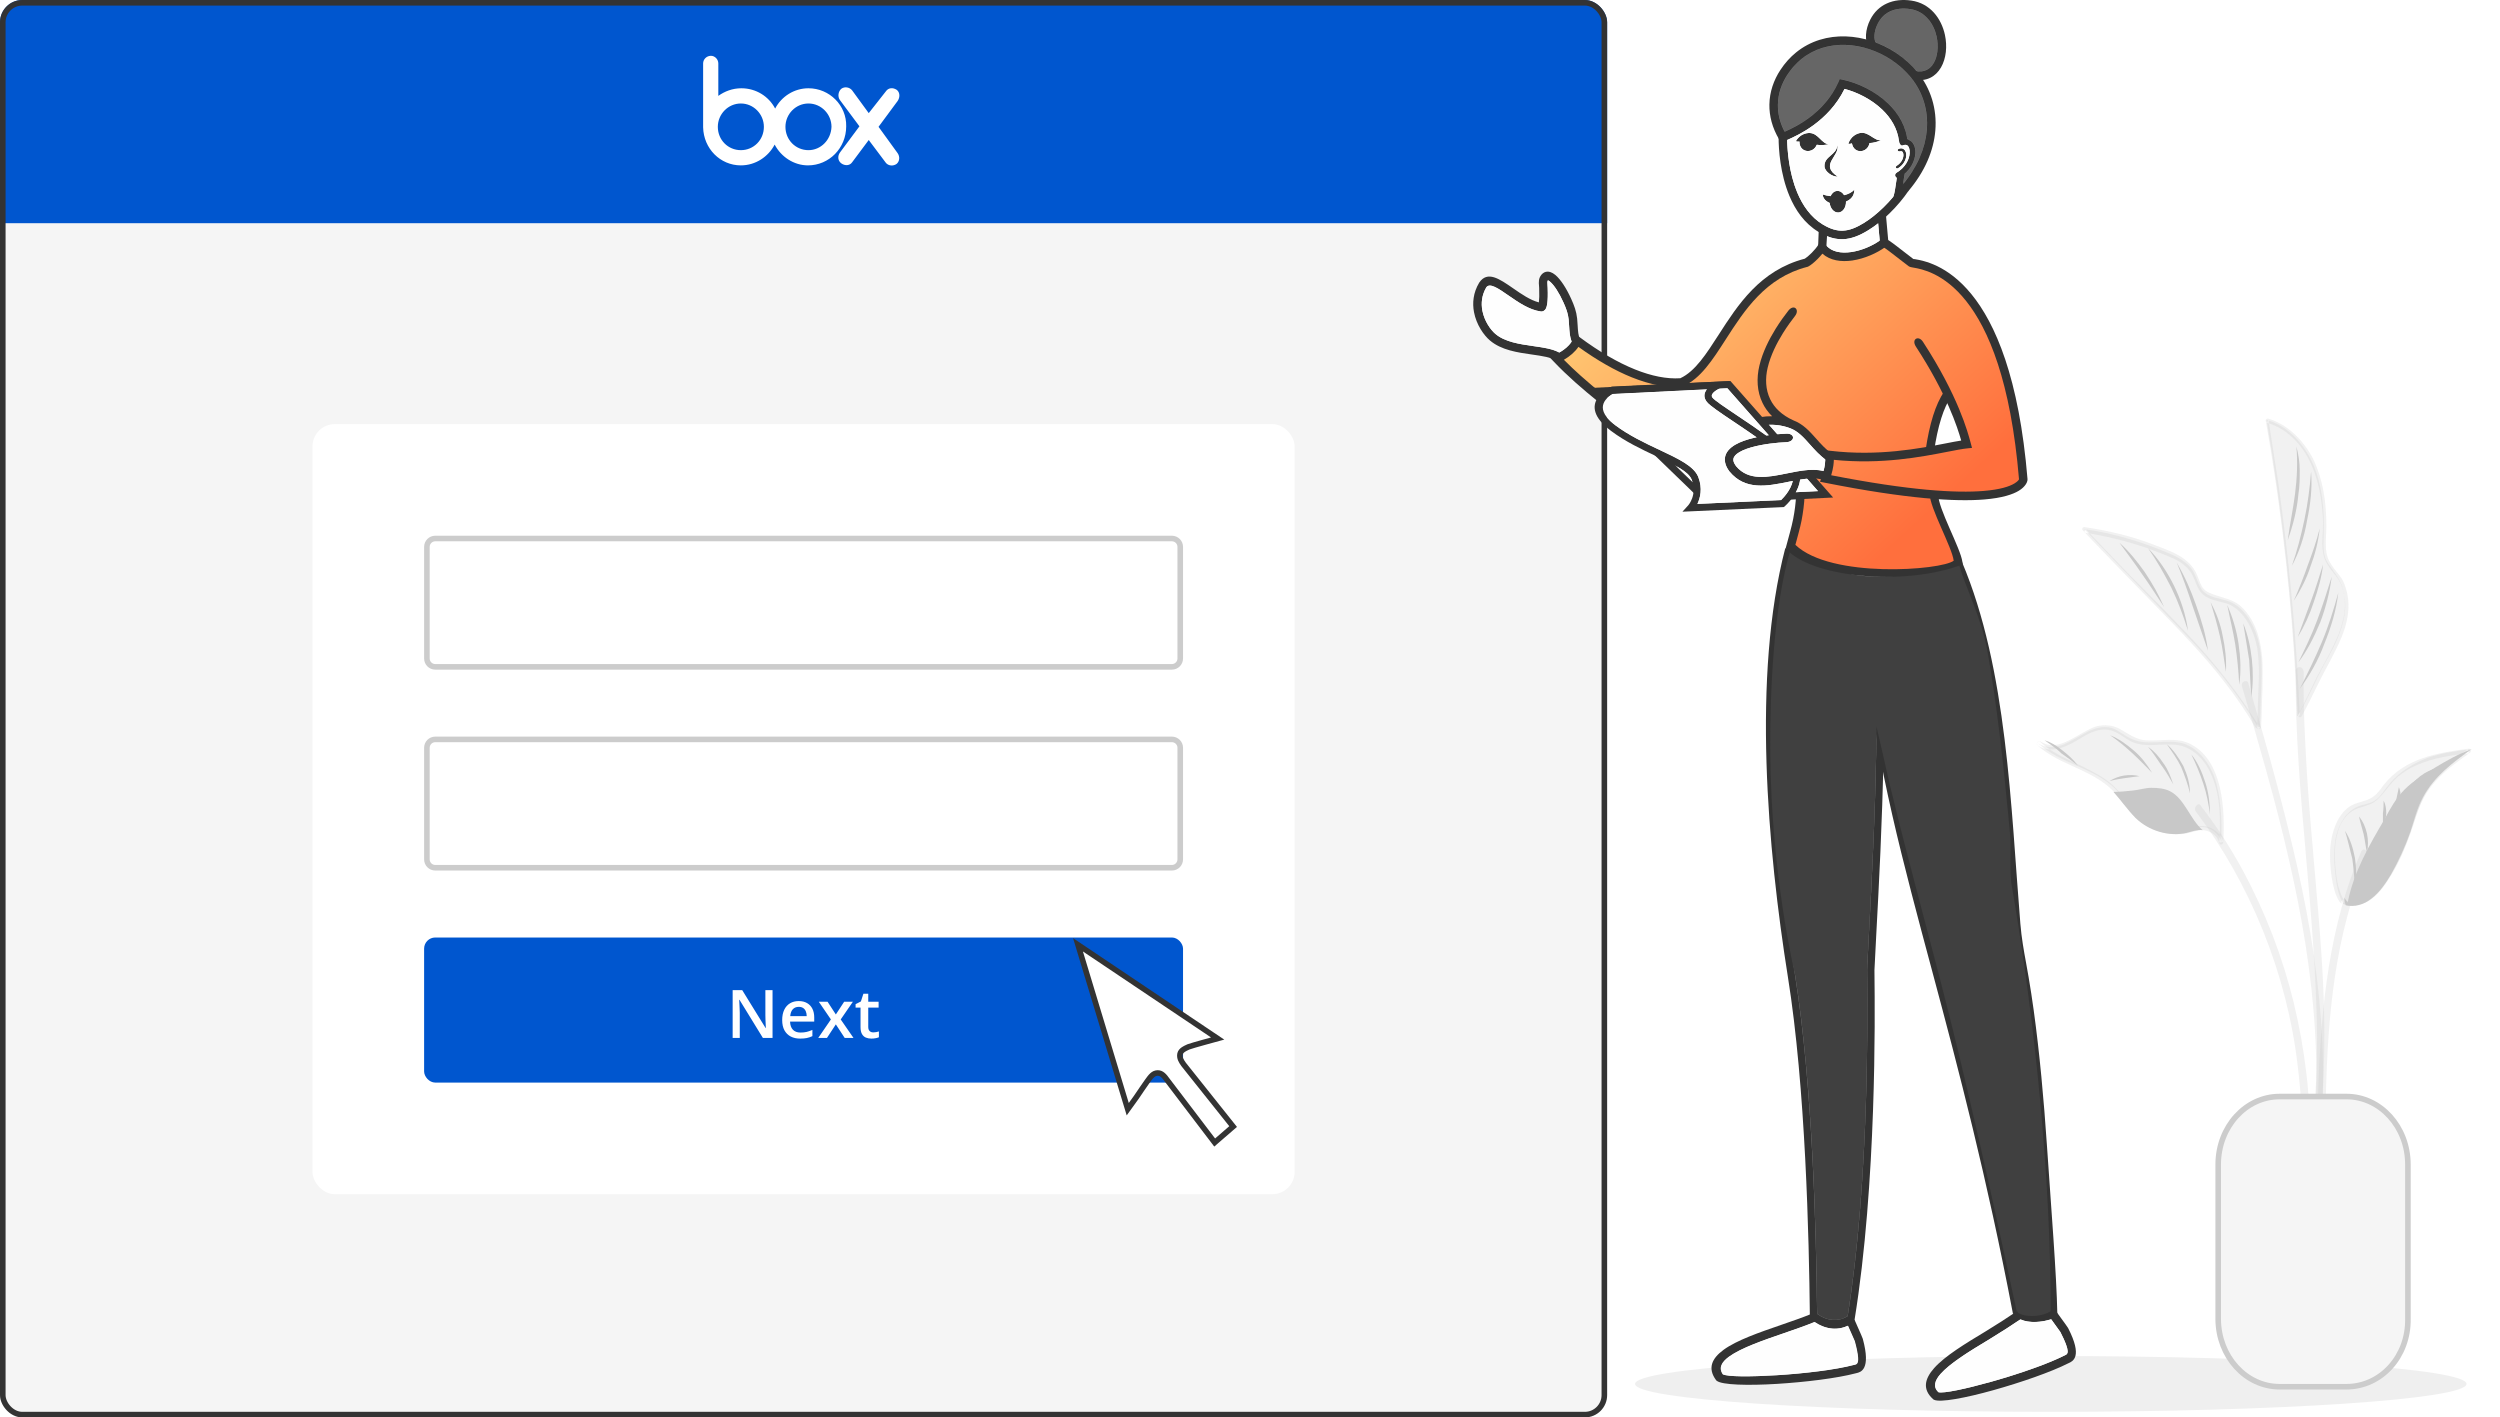 <svg width="448" height="254" viewBox="0 0 448 254" fill="none" xmlns="http://www.w3.org/2000/svg">
<path d="M367.5 253C408.645 253 442 250.761 442 248C442 245.239 408.645 243 367.5 243C326.355 243 293 245.239 293 248C293 250.761 326.355 253 367.5 253Z" fill="#EFEFEF"/>
<path opacity="0.239" fill-rule="evenodd" clip-rule="evenodd" d="M419.988 162.093C418.915 160.379 418.678 158.299 418.437 156.224C418.201 154.025 418.201 151.7 418.674 149.621C419.269 147.416 420.46 145.461 422.37 144.606C423.325 144.117 424.517 144.117 425.471 143.507C426.545 142.897 427.258 141.547 428.213 140.447C430 138.248 432.506 136.778 435.011 135.798C437.516 134.943 440.258 134.574 443 134.208C439.663 136.533 436.202 139.103 434.297 142.892C433.342 144.847 432.747 147.051 432.033 149.131C431.078 151.82 430.005 154.39 428.577 156.714C427.622 158.304 426.549 159.894 425.122 160.993C423.689 162.093 421.784 162.708 420.234 162.093H419.988Z" fill="#C8C8C8"/>
<path opacity="0.239" fill-rule="evenodd" clip-rule="evenodd" d="M420.067 161.363C419.358 160.182 419.004 158.88 418.767 157.579C418.531 156.042 418.413 154.62 418.413 153.083C418.413 150.365 419.004 147.286 421.131 145.634C422.076 144.808 423.376 144.688 424.44 144.217C425.622 143.862 426.331 143.036 427.158 142.09C427.985 141.028 428.813 139.962 429.758 139.131C430.822 138.305 431.885 137.594 433.067 137.119C436.022 135.817 439.213 135.342 442.404 134.991C442.404 134.756 442.285 134.521 442.167 134.28C438.622 136.763 434.84 139.482 432.949 143.742C431.885 146.105 431.294 148.708 430.231 151.076C429.285 153.439 428.104 155.806 426.567 157.819C425.149 160.182 422.667 162.074 420.067 161.363C419.595 161.128 419.358 161.839 419.831 161.954C424.676 163.376 427.985 157.934 429.994 153.914C431.176 151.551 432.004 149.063 432.831 146.58C433.658 144.097 434.722 141.85 436.494 139.957C438.267 137.945 440.513 136.408 442.64 134.871C442.876 134.636 442.876 134.16 442.404 134.16C436.967 134.871 430.94 135.817 427.158 140.663C426.331 141.845 425.504 142.911 424.085 143.382C422.785 143.852 421.604 143.972 420.54 144.919C418.649 146.576 417.822 149.294 417.585 151.897C417.467 153.669 417.585 155.446 417.822 157.103C418.058 158.64 418.413 160.297 419.24 161.599C419.713 162.189 420.304 161.834 420.067 161.363Z" fill="#C8C8C8"/>
<path opacity="0.239" fill-rule="evenodd" clip-rule="evenodd" d="M411.763 127.965C411.049 110.228 409.139 92.612 406.161 75.245C409.858 76.225 412.836 79.404 414.509 83.198C416.178 86.992 416.537 91.392 416.414 95.551C416.414 97.141 416.178 98.73 416.774 100.2C417.369 101.425 418.324 102.4 419.038 103.624C420.347 105.829 420.588 108.883 419.87 111.453C419.274 114.022 417.96 116.467 416.651 118.792C414.982 121.851 413.672 125.03 411.881 128.09L411.763 127.965Z" fill="#C8C8C8"/>
<path opacity="0.239" fill-rule="evenodd" clip-rule="evenodd" d="M412.117 127.965C411.521 114.143 410.207 100.32 408.302 86.743C407.706 82.829 407.111 79.034 406.515 75.245C406.397 75.365 406.279 75.61 406.156 75.735C409.257 76.59 411.876 78.914 413.549 81.974C415.454 85.398 416.173 89.682 416.291 93.716C416.291 95.676 415.932 97.755 416.409 99.59C416.887 101.425 418.196 102.525 419.151 103.994C421.179 107.544 419.988 111.948 418.314 115.372C417.359 117.452 416.168 119.411 415.095 121.486C414.022 123.69 413.067 125.77 411.876 127.97C411.639 128.34 412.235 128.825 412.471 128.34C413.544 126.38 414.499 124.425 415.454 122.466C416.409 120.511 417.482 118.672 418.432 116.717C420.219 113.292 421.652 109.258 420.342 105.339C420.101 104.484 419.747 103.749 419.151 103.015C418.555 102.28 417.96 101.545 417.482 100.69C416.409 98.855 416.887 96.411 416.887 94.206C416.887 90.047 416.291 85.888 414.504 82.219C412.717 78.794 409.857 75.98 406.397 75C406.161 75 405.919 75.245 406.038 75.49C408.425 88.947 410.094 102.645 411.044 116.347C411.28 120.261 411.521 124.176 411.639 127.97C411.403 128.455 412.117 128.455 412.117 127.965Z" fill="#C8C8C8"/>
<path opacity="0.239" fill-rule="evenodd" clip-rule="evenodd" d="M404.609 130.29C400.794 123.931 396.26 118.422 391.136 113.163C387.681 109.614 384.338 106.069 380.883 102.52C378.377 99.951 375.995 97.381 373.489 94.811C378.618 95.546 383.624 97.011 388.512 99.091C390.299 99.826 392.209 100.805 393.164 102.64C393.642 103.62 393.996 104.844 394.596 105.699C395.788 107.169 397.816 107.169 399.484 107.779C401.99 108.759 403.777 111.573 404.614 114.508C405.45 117.442 405.327 120.501 405.209 123.561C405.091 125.765 405.091 127.965 404.973 130.29H404.609Z" fill="#C8C8C8"/>
<path opacity="0.239" fill-rule="evenodd" clip-rule="evenodd" d="M404.847 130.169C401.746 125.155 398.172 120.506 394.357 116.222C390.183 111.573 385.654 107.169 381.244 102.645C378.738 100.075 376.238 97.386 373.732 94.816C373.614 95.061 373.491 95.306 373.491 95.426C377.188 96.036 380.885 96.896 384.458 98.116C386.127 98.726 387.796 99.34 389.465 100.075C390.774 100.685 392.206 101.665 392.92 103.135C393.634 104.604 393.875 106.069 395.303 106.929C396.494 107.664 398.045 107.784 399.354 108.274C402.214 109.498 403.883 112.923 404.483 116.102C404.842 118.427 404.842 120.871 404.724 123.196C404.606 125.64 404.606 127.965 404.483 130.289C404.483 130.779 405.197 130.779 405.197 130.289C405.315 128.09 405.315 125.885 405.438 123.561C405.438 121.361 405.556 119.281 405.32 117.202C404.961 113.777 403.769 110.473 401.269 108.394C399.959 107.414 398.527 107.169 397.094 106.679C396.381 106.434 395.544 106.189 394.948 105.579C394.353 104.969 394.112 103.989 393.757 103.135C392.448 99.83 388.869 98.73 386.009 97.631C381.958 96.041 377.665 95.061 373.491 94.451C373.132 94.451 373.014 94.941 373.255 95.061C377.665 99.71 382.076 104.234 386.486 108.763C390.661 113.047 394.83 117.327 398.527 122.096C400.555 124.665 402.46 127.48 404.129 130.289C404.606 130.904 405.206 130.534 404.847 130.169Z" fill="#C8C8C8"/>
<path opacity="0.239" fill-rule="evenodd" clip-rule="evenodd" d="M365.265 133.229C366.574 134.084 368.243 133.964 369.675 133.474C371.108 132.864 372.417 132.004 373.849 131.269C375.159 130.534 376.832 130.045 378.26 130.414C379.692 130.779 380.765 132.004 382.193 132.494C385.053 133.719 388.272 132.369 391.255 133.229C394.238 134.209 396.384 137.268 397.216 140.567C398.053 143.872 398.171 147.296 398.053 150.841C397.694 149.496 396.384 148.516 395.193 148.271C394.12 148.026 393.047 148.516 392.092 148.761C388.873 149.496 385.412 148.396 382.911 145.946C381.479 144.602 380.406 142.767 378.978 141.297C375.041 137.508 369.316 136.898 365.265 133.229Z" fill="#C8C8C8"/>
<path opacity="0.239" fill-rule="evenodd" clip-rule="evenodd" d="M365.146 133.594C367.77 135.308 370.748 133.594 373.135 132.124C374.568 131.269 376.113 130.534 377.787 130.779C379.337 131.024 380.529 132.124 381.838 132.859C384.698 134.204 387.681 132.979 390.659 133.594C393.283 134.204 395.311 136.408 396.384 139.098C397.934 142.767 397.934 147.046 397.693 150.965C397.934 150.965 398.171 150.965 398.407 150.84C398.048 149.616 397.216 148.886 396.261 148.396C395.07 147.786 393.874 148.031 392.564 148.396C389.941 149.006 387.317 148.761 384.935 147.296C382.552 145.826 381.12 143.137 379.092 141.177C377.305 139.343 375.159 138.363 373.012 137.263C370.507 136.038 367.765 134.938 365.619 132.979C365.264 132.614 364.787 133.104 365.146 133.594C368.843 136.898 373.731 137.633 377.664 140.812C379.81 142.527 381.12 145.096 383.148 146.926C385.053 148.516 387.44 149.371 389.822 149.496C390.418 149.496 391.132 149.496 391.728 149.371C392.564 149.251 393.396 148.881 394.233 148.761C395.665 148.641 397.334 149.496 397.689 151.085C397.807 151.45 398.284 151.45 398.402 150.965C398.762 144.971 398.284 136.528 392.801 133.474C390.059 131.884 386.958 132.984 384.098 132.619C382.547 132.374 381.238 131.394 379.924 130.659C378.614 129.924 377.182 129.804 375.631 130.169C372.53 131.149 368.956 135.063 365.614 132.859C365.146 132.739 364.787 133.349 365.146 133.594Z" fill="#C8C8C8"/>
<path opacity="0.239" fill-rule="evenodd" clip-rule="evenodd" d="M393.521 145.461C398.409 151.945 402.465 159.164 405.561 166.867C408.662 174.576 410.808 182.769 411.758 191.088C412.354 195.857 412.595 200.631 412.595 205.4C412.595 206.38 413.905 206.38 413.905 205.4C414.141 196.837 413.068 188.153 411.045 179.71C409.017 171.391 405.915 163.438 401.982 156.099C399.718 151.94 397.213 148.026 394.353 144.357C393.998 143.627 392.925 144.727 393.521 145.461Z" fill="#C8C8C8"/>
<path opacity="0.239" fill-rule="evenodd" clip-rule="evenodd" d="M401.744 122.951C404.722 133.104 407.705 143.257 410.088 153.655C412.47 163.928 414.262 174.451 414.858 184.969C415.217 190.963 415.217 196.957 414.621 202.826C414.503 203.805 415.931 203.805 415.931 202.826C416.768 192.183 416.167 181.54 414.621 171.022C413.071 160.504 410.565 150.106 407.824 139.828C406.273 133.954 404.604 128.33 402.936 122.581C402.817 121.606 401.508 122.096 401.744 122.951Z" fill="#C8C8C8"/>
<path opacity="0.239" fill-rule="evenodd" clip-rule="evenodd" d="M411.402 120.261C411.284 131.149 412.239 142.037 413.189 152.92C414.144 163.808 415.099 174.691 415.217 185.579C415.217 191.693 414.98 197.811 414.144 203.925C414.144 204.29 414.262 204.78 414.621 204.905C414.98 205.025 415.453 204.785 415.453 204.415C416.763 193.527 416.763 182.64 416.049 171.756C415.335 160.749 414.139 149.981 413.425 138.973C413.066 132.859 412.711 126.62 412.829 120.381C412.716 119.281 411.402 119.281 411.402 120.261Z" fill="#C8C8C8"/>
<path opacity="0.239" fill-rule="evenodd" clip-rule="evenodd" d="M416.65 207.354C416.768 192.922 416.886 178.365 420.583 164.418C421.538 160.624 422.729 156.954 424.279 153.41C424.639 152.555 423.443 151.695 423.088 152.675C417.486 165.642 415.936 180.32 415.458 194.507C415.34 198.791 415.222 203.07 415.222 207.35C415.335 208.334 416.65 208.334 416.65 207.354Z" fill="#C8C8C8"/>
<path fill-rule="evenodd" clip-rule="evenodd" d="M422.848 159.039C423.207 157.939 423.921 157.079 424.635 156.224C425.467 155.49 426.303 154.88 427.258 154.51C426.421 155.245 425.708 155.979 424.994 156.714C424.28 157.449 423.684 158.304 422.848 159.039Z" fill="#C8C8C8"/>
<path fill-rule="evenodd" clip-rule="evenodd" d="M424.638 153.775C425.115 152.305 425.947 151.085 427.02 150.106C427.975 149.126 429.167 148.271 430.476 147.906C429.403 148.761 428.33 149.621 427.375 150.596C426.425 151.575 425.47 152.675 424.638 153.775Z" fill="#C8C8C8"/>
<path fill-rule="evenodd" clip-rule="evenodd" d="M427.735 147.661C428.094 146.681 428.808 145.826 429.522 145.216C430.236 144.606 431.072 144.117 432.027 143.872C431.314 144.482 430.595 145.096 429.881 145.706C429.167 146.316 428.572 147.051 427.735 147.661Z" fill="#C8C8C8"/>
<path fill-rule="evenodd" clip-rule="evenodd" d="M420.224 148.886C421.179 150.355 421.652 151.945 422.011 153.78C422.247 155.494 422.37 157.329 422.011 159.039C421.893 157.324 421.774 155.614 421.533 153.9C421.061 152.065 420.701 150.475 420.224 148.886Z" fill="#C8C8C8"/>
<path fill-rule="evenodd" clip-rule="evenodd" d="M422.73 146.316C423.444 147.171 423.921 148.276 424.162 149.376C424.399 150.475 424.399 151.7 424.162 152.8C423.926 151.7 423.803 150.6 423.567 149.496C423.326 148.516 422.966 147.416 422.73 146.316Z" fill="#C8C8C8"/>
<path fill-rule="evenodd" clip-rule="evenodd" d="M427.14 143.502C427.499 144.112 427.617 144.971 427.617 145.701C427.617 146.436 427.376 147.291 427.021 147.906C427.021 147.051 427.021 146.436 427.021 145.701C427.14 144.971 427.14 144.237 427.14 143.502Z" fill="#C8C8C8"/>
<path fill-rule="evenodd" clip-rule="evenodd" d="M412.117 123.441C413.55 120.626 414.859 117.937 416.05 115.122C417.242 112.308 418.197 109.253 419.029 106.194C418.669 109.373 417.719 112.433 416.523 115.367C415.46 118.302 413.909 120.996 412.117 123.441Z" fill="#C8C8C8"/>
<path fill-rule="evenodd" clip-rule="evenodd" d="M411.88 118.671C413.071 116.227 414.262 113.777 415.217 111.208C416.172 108.638 417.004 106.069 417.841 103.379C417.481 106.194 416.768 108.883 415.813 111.453C414.74 114.022 413.548 116.467 411.88 118.671Z" fill="#C8C8C8"/>
<path fill-rule="evenodd" clip-rule="evenodd" d="M411.762 114.143C412.598 111.938 413.312 109.858 414.144 107.659C414.981 105.454 415.577 103.375 416.29 101.175C416.054 103.5 415.336 105.824 414.622 107.904C413.908 110.108 412.953 112.188 411.762 114.143Z" fill="#C8C8C8"/>
<path fill-rule="evenodd" clip-rule="evenodd" d="M411.043 107.664C411.998 105.459 412.83 103.38 413.549 101.305C414.381 99.105 415.099 97.025 415.695 94.701C415.454 97.025 414.858 99.35 414.026 101.55C413.313 103.745 412.239 105.824 411.043 107.664Z" fill="#C8C8C8"/>
<path fill-rule="evenodd" clip-rule="evenodd" d="M410.69 101.425C411.645 98.735 412.359 95.921 412.955 93.106C413.55 90.292 413.909 87.478 414.146 84.543C414.382 87.478 414.028 90.412 413.432 93.226C412.955 96.161 412 98.975 410.69 101.425Z" fill="#C8C8C8"/>
<path fill-rule="evenodd" clip-rule="evenodd" d="M409.97 96.776C410.329 93.961 410.925 91.272 411.279 88.457C411.638 85.643 411.757 82.828 411.516 80.019C411.875 81.364 412.111 82.833 412.111 84.298C412.111 85.768 412.111 87.112 411.87 88.577C411.638 91.272 410.925 94.081 409.97 96.776Z" fill="#C8C8C8"/>
<path fill-rule="evenodd" clip-rule="evenodd" d="M379.811 97.266C381.598 98.855 383.03 100.69 384.34 102.525C385.649 104.484 386.845 106.564 387.795 108.763C386.486 106.804 385.172 104.724 383.862 102.89C382.553 100.935 381.12 99.1 379.811 97.266Z" fill="#C8C8C8"/>
<path fill-rule="evenodd" clip-rule="evenodd" d="M384.936 98.24C386.841 100.2 388.391 102.52 389.587 104.969C390.778 107.414 391.733 110.228 392.093 113.043C391.256 110.353 390.306 107.784 389.114 105.334C387.796 102.769 386.486 100.445 384.936 98.24Z" fill="#C8C8C8"/>
<path fill-rule="evenodd" clip-rule="evenodd" d="M390.063 100.81C391.496 103.255 392.569 105.704 393.519 108.394C394.474 111.083 395.306 113.778 395.665 116.587C394.71 113.898 393.878 111.328 392.923 108.634C392.086 106.069 391.136 103.38 390.063 100.81Z" fill="#C8C8C8"/>
<path fill-rule="evenodd" clip-rule="evenodd" d="M396.144 107.904C397.099 109.738 397.931 111.818 398.291 113.898C398.768 116.102 399.004 118.182 398.886 120.381C398.527 118.182 398.291 116.102 397.813 114.023C397.336 111.943 396.74 109.863 396.144 107.904Z" fill="#C8C8C8"/>
<path fill-rule="evenodd" clip-rule="evenodd" d="M399.121 108.394C400.076 110.598 400.79 112.918 401.149 115.367C401.509 117.817 401.627 120.261 401.268 122.706C401.149 120.261 400.908 117.812 400.554 115.487C400.194 113.168 399.599 110.843 399.121 108.394Z" fill="#C8C8C8"/>
<path fill-rule="evenodd" clip-rule="evenodd" d="M401.985 111.698C402.822 113.778 403.295 115.977 403.536 118.182C403.772 120.381 403.772 122.706 403.418 124.91C403.3 122.711 403.177 120.506 403.058 118.307C402.699 115.977 402.34 113.898 401.985 111.698Z" fill="#C8C8C8"/>
<path fill-rule="evenodd" clip-rule="evenodd" d="M378.141 131.759C379.691 132.369 381.001 133.349 382.315 134.449C383.625 135.548 384.698 136.898 385.653 138.488C384.461 137.263 383.27 136.043 382.074 134.938C380.883 133.839 379.569 132.739 378.141 131.759Z" fill="#C8C8C8"/>
<path fill-rule="evenodd" clip-rule="evenodd" d="M384.936 133.839C386.009 134.573 386.964 135.673 387.677 136.773C388.514 137.873 388.987 139.218 389.464 140.567C388.75 139.343 388.155 138.243 387.318 137.143C386.486 135.918 385.772 134.818 384.936 133.839Z" fill="#C8C8C8"/>
<path fill-rule="evenodd" clip-rule="evenodd" d="M388.273 133.349C389.464 134.329 390.419 135.793 391.251 137.263C391.965 138.853 392.442 140.443 392.442 142.157C392.083 140.567 391.487 138.978 390.892 137.508C390.183 136.038 389.228 134.694 388.273 133.349Z" fill="#C8C8C8"/>
<path fill-rule="evenodd" clip-rule="evenodd" d="M392.682 135.183C393.873 136.653 394.592 138.363 395.187 140.197C395.783 142.032 396.024 143.992 396.024 145.946C395.788 144.112 395.428 142.157 394.833 140.442C394.232 138.608 393.519 136.898 392.682 135.183Z" fill="#C8C8C8"/>
<path fill-rule="evenodd" clip-rule="evenodd" d="M378.018 139.952C378.855 139.463 379.805 139.098 380.642 138.973C381.597 138.848 382.551 138.848 383.383 139.093C382.429 139.213 381.597 139.338 380.642 139.458C379.81 139.587 378.973 139.712 378.018 139.952Z" fill="#C8C8C8"/>
<path fill-rule="evenodd" clip-rule="evenodd" d="M391.85 149.251C392.805 149.006 393.76 148.641 394.71 148.761C392.446 146.806 391.491 143.132 388.868 141.787C387.913 141.297 386.721 141.177 385.53 141.177C384.457 141.177 383.384 141.542 382.193 141.667C381.001 141.787 379.81 141.912 378.737 141.912C380.047 143.382 381.243 145.091 382.67 146.561C385.053 148.886 388.631 149.986 391.85 149.251Z" fill="#C8C8C8"/>
<path fill-rule="evenodd" clip-rule="evenodd" d="M442.76 134.329C440.613 135.063 438.467 136.288 436.439 137.508C434.534 138.733 432.506 139.833 430.837 141.547C429.405 143.017 428.332 144.851 427.382 146.686C424.64 151.335 421.78 156.229 420.707 161.733L420.111 160.878C420.111 161.368 420.23 161.858 420.348 162.223C421.898 162.588 423.685 162.098 424.999 160.998C426.432 159.899 427.505 158.309 428.455 156.719C429.764 154.395 430.96 151.825 431.911 149.136C432.624 147.056 433.102 144.856 434.175 142.897C436.203 139.098 439.54 136.653 442.76 134.329Z" fill="#C8C8C8"/>
<path d="M431.498 236.305H431.498L431.498 236.314C431.615 243.096 426.664 248.5 420.495 248.5H408.503C402.464 248.5 397.5 243.099 397.5 236.305V208.695C397.5 201.896 402.459 196.5 408.503 196.5H420.495C426.534 196.5 431.498 201.901 431.498 208.695V236.305Z" fill="#F5F5F5" stroke="#CCCCCC"/>
<path fill-rule="evenodd" clip-rule="evenodd" d="M366.395 132.657C367.587 133.022 368.541 133.637 369.615 134.492C370.688 135.347 371.524 136.082 372.356 137.181C371.401 136.447 370.447 135.712 369.373 134.982C368.423 134.007 367.35 133.392 366.395 132.657Z" fill="#C8C8C8"/>
<path fill-rule="evenodd" clip-rule="evenodd" d="M431.313 141.912C431.908 140.812 432.745 139.832 433.695 139.098C434.65 138.363 435.723 137.873 436.796 137.628C435.841 138.238 434.891 138.973 433.936 139.708C432.981 140.322 432.145 141.177 431.313 141.912Z" fill="#C8C8C8"/>
<path fill-rule="evenodd" clip-rule="evenodd" d="M429.883 141.057C430.119 141.667 430.242 142.282 430.119 142.892C430.001 143.502 429.76 144.116 429.282 144.482C429.282 143.872 429.4 143.257 429.519 142.767C429.646 142.157 429.764 141.667 429.883 141.057Z" fill="#C8C8C8"/>
<g clip-path="url(#clip0_8943_280524)">
<rect width="288" height="254" rx="4" fill="#F5F5F5"/>
<g filter="url(#filter0_d_8943_280524)">
<rect x="56" y="69" width="176" height="138" rx="4" fill="white"/>
<path d="M211.5 111C211.5 111.828 210.828 112.5 210 112.5H78C77.172 112.5 76.5 111.828 76.5 111V91C76.5 90.172 77.172 89.5 78 89.5H210C210.828 89.5 211.5 90.172 211.5 91L211.5 111Z" fill="white" stroke="#CCCCCC"/>
<path d="M211.5 147C211.5 147.828 210.828 148.5 210 148.5H78C77.172 148.5 76.5 147.828 76.5 147V127C76.5 126.172 77.172 125.5 78 125.5H210C210.828 125.5 211.5 126.172 211.5 127L211.5 147Z" fill="white" stroke="#CCCCCC"/>
<rect x="76" y="161" width="136" height="26" rx="2" fill="#0056CF"/>
<path d="M138.439 179H136.711L132.516 172.162H132.463C132.479 172.393 132.492 172.637 132.504 172.895C132.52 173.152 132.531 173.418 132.539 173.691C132.551 173.965 132.561 174.242 132.568 174.523V179H131.291V170.434H133.008L137.197 177.225H137.238C137.23 177.025 137.221 176.797 137.209 176.539C137.197 176.281 137.186 176.016 137.174 175.742C137.166 175.465 137.16 175.197 137.156 174.939V170.434H138.439V179ZM143.133 172.391C143.711 172.391 144.207 172.51 144.621 172.748C145.035 172.986 145.354 173.324 145.576 173.762C145.799 174.199 145.91 174.723 145.91 175.332V176.07H141.58C141.596 176.699 141.764 177.184 142.084 177.523C142.408 177.863 142.861 178.033 143.443 178.033C143.857 178.033 144.229 177.994 144.557 177.916C144.889 177.834 145.23 177.715 145.582 177.559V178.678C145.258 178.83 144.928 178.941 144.592 179.012C144.256 179.082 143.854 179.117 143.385 179.117C142.748 179.117 142.188 178.994 141.703 178.748C141.223 178.498 140.846 178.127 140.572 177.635C140.303 177.143 140.168 176.531 140.168 175.801C140.168 175.074 140.291 174.457 140.537 173.949C140.783 173.441 141.129 173.055 141.574 172.789C142.02 172.523 142.539 172.391 143.133 172.391ZM143.133 173.428C142.699 173.428 142.348 173.568 142.078 173.85C141.812 174.131 141.656 174.543 141.609 175.086H144.562C144.559 174.762 144.504 174.475 144.398 174.225C144.297 173.975 144.141 173.779 143.93 173.639C143.723 173.498 143.457 173.428 143.133 173.428ZM148.898 175.684L146.73 172.514H148.301L149.783 174.793L151.271 172.514H152.836L150.656 175.684L152.947 179H151.371L149.783 176.568L148.189 179H146.625L148.898 175.684ZM156.486 178.004C156.666 178.004 156.844 177.988 157.02 177.957C157.195 177.922 157.355 177.881 157.5 177.834V178.877C157.348 178.943 157.15 179 156.908 179.047C156.666 179.094 156.414 179.117 156.152 179.117C155.785 179.117 155.455 179.057 155.162 178.936C154.869 178.811 154.637 178.598 154.465 178.297C154.293 177.996 154.207 177.58 154.207 177.049V173.562H153.322V172.947L154.271 172.461L154.723 171.072H155.59V172.514H157.447V173.562H155.59V177.031C155.59 177.359 155.672 177.604 155.836 177.764C156 177.924 156.217 178.004 156.486 178.004Z" fill="white"/>
</g>
<path d="M217.154 186.394L218.206 186.105L217.3 185.497L194.336 170.085L193.173 169.304L193.579 170.645L201.797 197.8L202.09 198.768L202.682 197.947L203.65 196.602L203.65 196.602L203.652 196.598C203.904 196.242 204.156 195.864 204.412 195.48C204.468 195.396 204.524 195.312 204.58 195.227C204.896 194.754 205.223 194.272 205.577 193.793L205.577 193.793L205.583 193.784C206.226 192.875 206.685 192.281 207.47 192.281C208.148 192.281 208.614 192.776 209.238 193.659L209.243 193.666L209.248 193.673L217.347 204.316L217.67 204.74L218.072 204.391L220.612 202.192L220.975 201.878L220.676 201.502L212.11 190.75C212.083 190.71 212.053 190.667 212.023 190.623C211.724 190.193 211.305 189.589 211.47 188.835C211.55 188.516 211.77 188.272 212.077 188.066C212.305 187.912 212.525 187.81 212.739 187.712C212.823 187.673 212.905 187.635 212.987 187.595C213.737 187.344 214.422 187.153 215.061 186.975C215.325 186.902 215.58 186.83 215.83 186.758L217.154 186.394Z" fill="white" stroke="#333333"/>
<rect width="288" height="40" fill="#0056CF"/>
<g clip-path="url(#clip1_8943_280524)">
<path d="M160.859 27.454C161.298 28.091 161.21 28.909 160.683 29.364C160.068 29.818 159.19 29.727 158.751 29.182L155.678 25.091L152.693 29.091C152.254 29.727 151.376 29.727 150.761 29.273C150.146 28.818 150.059 28 150.498 27.364L154.01 22.636L150.498 17.909C150.059 17.273 150.234 16.364 150.761 15.909C151.376 15.454 152.254 15.636 152.693 16.182L155.678 20.273L158.751 16.364C159.19 15.727 159.98 15.636 160.683 16.091C161.298 16.546 161.298 17.454 160.859 18.091L157.434 22.727L160.859 27.454ZM144.878 26.909C142.595 26.909 140.751 25.091 140.751 22.727C140.751 20.454 142.595 18.546 144.878 18.546C147.161 18.546 149.005 20.454 149.005 22.727C148.917 25.091 147.073 26.909 144.878 26.909ZM132.761 26.909C130.478 26.909 128.634 25.091 128.634 22.727C128.634 20.454 130.478 18.546 132.761 18.546C135.044 18.546 136.888 20.454 136.888 22.727C136.888 25.091 135.044 26.909 132.761 26.909ZM144.878 15.818C142.332 15.818 140.049 17.273 138.907 19.454C137.766 17.273 135.483 15.818 132.849 15.818C131.268 15.818 129.863 16.364 128.722 17.182V11.364C128.722 10.636 128.107 10 127.405 10C126.615 10 126 10.636 126 11.364V22.818C126.088 26.636 129.073 29.636 132.761 29.636C135.395 29.636 137.678 28.091 138.82 25.909C139.961 28.091 142.244 29.636 144.79 29.636C148.566 29.636 151.639 26.546 151.639 22.636C151.727 18.909 148.654 15.818 144.878 15.818Z" fill="white"/>
</g>
</g>
<rect x="0.5" y="0.5" width="287" height="253" rx="3.5" stroke="#333333"/>
<path fill-rule="evenodd" clip-rule="evenodd" d="M351.057 100.921C351.482 102.57 352.191 104.386 352.966 106.362C354.157 109.404 355.497 112.831 356.186 116.633C357.014 121.214 357.737 126.284 358.397 131.72C359.057 137.151 359.651 142.948 360.215 148.994C360.349 150.407 360.33 151.835 360.316 153.282C360.297 154.945 360.282 156.622 360.488 158.295C362.685 171.032 364.484 184.591 365.714 197.981C366.886 210.756 367.537 223.378 367.518 234.976V235.005L367.494 235.019C367.101 235.279 366.618 235.481 366.092 235.63C365.551 235.779 364.962 235.865 364.374 235.884C363.78 235.903 363.197 235.851 362.67 235.721C362.177 235.601 361.737 235.413 361.393 235.149L361.378 235.139L361.373 235.12C361.187 234.274 360.895 232.919 360.512 231.126C358.842 223.335 355.392 207.257 351.042 189.166C349.009 180.697 346.678 171.887 344.453 163.457C341.74 153.19 339.18 143.486 337.462 135.618L336.313 130.639C336.222 143.953 335.476 157.872 334.988 166.932L334.974 167.182C334.83 169.84 334.71 172.065 334.639 173.771C334.634 173.887 334.639 174.319 334.648 175.035V175.088C334.72 181.62 335.05 211.55 331.15 235.87L331.145 235.894L331.126 235.908C330.686 236.182 330.246 236.365 329.815 236.471C329.337 236.591 328.868 236.62 328.423 236.586C327.901 236.548 327.408 236.418 326.963 236.245C326.427 236.033 325.963 235.754 325.599 235.481L325.58 235.466V235.442C325.542 231.929 325.475 227.641 325.346 222.893C325.217 218.144 325.03 212.924 324.748 207.541C324.46 202.033 324.082 196.347 323.57 190.791C323.063 185.235 322.427 179.813 321.632 174.838C321.623 174.766 321.575 174.56 321.503 174.223C320.776 170.859 317.302 154.738 317.177 134.681C317.139 128.5 317.35 120.988 318.072 113.816C318.637 108.207 319.513 102.805 320.824 98.407L320.843 98.345L320.9 98.378C323.044 99.575 325.331 100.729 327.662 101.608C329.992 102.488 332.366 103.098 334.672 103.218C337.395 103.358 340.103 103.199 342.706 102.824C345.64 102.406 348.444 101.719 350.985 100.892L351.037 100.873L351.057 100.921ZM352.865 106.4C352.1 104.439 351.392 102.642 350.966 101.003C348.434 101.825 345.645 102.507 342.721 102.925C340.113 103.295 337.4 103.459 334.667 103.319C332.346 103.199 329.963 102.589 327.623 101.704C325.307 100.83 323.034 99.686 320.905 98.499C319.604 102.877 318.733 108.246 318.173 113.826C317.45 120.992 317.24 128.5 317.278 134.681C317.402 154.724 320.876 170.835 321.599 174.199C321.671 174.536 321.714 174.742 321.728 174.819C322.522 179.799 323.159 185.22 323.666 190.781C324.173 196.342 324.556 202.028 324.843 207.536C325.121 212.919 325.312 218.139 325.441 222.893C325.571 227.632 325.638 231.909 325.676 235.418C326.03 235.682 326.475 235.952 326.992 236.153C327.427 236.322 327.911 236.447 328.423 236.485C328.858 236.519 329.317 236.49 329.782 236.37C330.198 236.264 330.619 236.091 331.045 235.831C334.94 211.521 334.61 181.615 334.538 175.088V175.035C334.529 174.314 334.524 173.882 334.529 173.767C334.6 172.055 334.72 169.83 334.863 167.177L334.878 166.927C335.371 157.761 336.132 143.64 336.208 130.197L336.213 129.754L337.562 135.594C339.275 143.457 341.84 153.166 344.549 163.433C346.774 171.858 349.099 180.659 351.138 189.142C355.492 207.243 358.938 223.316 360.608 231.107C360.991 232.895 361.283 234.25 361.464 235.082C361.795 235.327 362.216 235.509 362.689 235.625C363.206 235.75 363.78 235.803 364.364 235.788C364.943 235.769 365.527 235.687 366.058 235.538C366.565 235.399 367.03 235.202 367.408 234.957C367.427 223.368 366.776 210.761 365.604 198C364.379 184.615 362.579 171.056 360.378 158.319V158.314C360.172 156.632 360.187 154.95 360.206 153.287C360.22 151.845 360.235 150.417 360.105 149.014C359.541 142.977 358.947 137.18 358.287 131.739C357.627 126.308 356.904 121.238 356.076 116.662C355.397 112.855 354.057 109.438 352.865 106.4Z" fill="#404040"/>
<path fill-rule="evenodd" clip-rule="evenodd" d="M336.265 130.033C336.193 143.53 335.427 157.732 334.934 166.932C334.786 169.691 334.662 172.003 334.585 173.757C334.58 173.877 334.585 174.329 334.595 175.079C334.666 181.606 334.997 211.535 331.097 235.855C330.178 236.423 329.259 236.591 328.422 236.528C327.278 236.442 326.283 235.932 325.627 235.432C325.551 228.401 325.354 218.298 324.799 207.527C324.225 196.515 323.273 184.773 321.684 174.819C318.067 152.075 315.808 120.036 321.215 98.479L319.918 98.239C313.956 121.141 316.755 152.186 320.397 175.103C321.976 184.985 322.924 196.659 323.493 207.618C324.062 218.61 324.254 228.848 324.326 235.855L324.33 236.245L324.589 236.475C325.369 237.168 326.742 237.965 328.345 238.09C329.498 238.177 330.766 237.922 332.025 237.038L332.279 236.86L332.336 236.514C336.317 211.997 335.982 181.659 335.911 175.069C335.901 174.372 335.896 173.944 335.901 173.843C335.973 172.18 336.097 169.84 336.25 167.038C336.681 159.03 337.317 147.235 337.523 135.388L336.265 130.033Z" fill="#333333"/>
<path fill-rule="evenodd" clip-rule="evenodd" d="M324.641 235.433C323.076 236.081 321.162 236.74 319.21 237.413C315.286 238.763 311.2 240.172 308.85 241.897C306.764 243.43 305.96 245.185 307.501 247.295L307.563 247.377L307.644 247.439C308.577 248.189 313.209 248.314 318.43 247.992C323.488 247.679 329.182 246.987 332.556 246.093L332.637 246.074C333.417 245.896 335.322 245.492 333.814 239.917C333.757 239.71 333.35 238.812 332.972 237.956C332.661 237.264 332.364 236.601 332.331 236.5L330.852 236.99C330.905 237.153 331.221 237.86 331.556 238.6C331.915 239.398 332.293 240.244 332.317 240.326C333.403 244.334 332.762 244.449 332.297 244.555L332.183 244.579C328.91 245.449 323.32 246.127 318.344 246.43C313.606 246.723 309.51 246.718 308.692 246.261C307.931 245.117 308.491 244.094 309.778 243.142C311.927 241.561 315.903 240.191 319.722 238.879C321.665 238.211 323.569 237.552 325.234 236.865L324.641 235.433Z" fill="#333333"/>
<path fill-rule="evenodd" clip-rule="evenodd" d="M328.709 115.114C329.546 116.008 330.493 116.801 331.541 117.383C332.628 117.984 333.824 118.368 335.135 118.416L335.666 118.435L335.728 119.06C337.432 136.397 342.04 153.575 347.481 173.848C352.127 191.166 357.381 210.742 361.956 234.606C362.77 235.043 363.65 235.149 364.511 235.077C365.334 235.005 366.138 234.764 366.851 234.476C366.703 227.401 366.358 216.707 365.588 205.34C365.043 197.27 364.286 188.892 363.234 181.284C363.09 180.231 362.942 179.231 362.798 178.28C362.65 177.318 362.497 176.367 362.339 175.439C362.214 174.713 362.047 173.79 361.884 172.896C361.454 170.522 361.056 168.35 360.832 165.644C359.056 144.087 358.573 122.521 350.429 101.156L351.591 100.719C359.717 119.911 360.329 144.63 362.047 165.509C362.262 168.095 362.65 170.243 363.081 172.594C363.215 173.334 363.353 174.098 363.535 175.155C363.693 176.098 363.851 177.054 363.999 178.025C364.157 179.053 364.306 180.063 364.44 181.048C365.502 188.719 366.263 197.135 366.808 205.224C367.593 216.846 368.531 228.324 368.674 235.437L368.684 235.951L368.277 236.134C366.32 237.014 362.191 237.562 360.707 235.355L360.645 235.029C356.065 211.054 350.979 191.656 346.318 174.29C340.916 154.166 336.336 137.084 334.575 119.834C333.293 119.709 332.111 119.3 331.029 118.7C329.838 118.036 328.771 117.142 327.838 116.133C327 115.229 327.881 114.23 328.709 115.114Z" fill="#333333"/>
<path fill-rule="evenodd" clip-rule="evenodd" d="M351.004 100.935C352.08 105.122 354.999 110.37 356.133 116.647C357.789 125.808 359.033 136.921 360.163 149.004C360.445 152.037 360.048 155.171 360.435 158.304C364.732 183.192 367.503 211.228 367.465 234.976C366.675 235.495 365.522 235.793 364.369 235.831C363.23 235.865 362.124 235.639 361.421 235.106C360.43 230.636 356.444 211.425 351.09 189.147C346.568 170.344 340.634 149.922 337.514 135.599L336.265 130.192C336.189 143.645 335.428 157.771 334.935 166.937C334.787 169.696 334.662 172.007 334.586 173.762C334.581 173.882 334.586 174.334 334.595 175.083C334.667 181.611 334.997 211.54 331.097 235.86C330.178 236.427 329.26 236.596 328.422 236.533C327.279 236.447 326.283 235.937 325.628 235.437C325.551 228.406 325.355 218.303 324.8 207.531C324.226 196.52 323.273 184.778 321.685 174.824C321.556 174.016 317.369 156.723 317.23 134.676C317.163 123.66 317.885 108.429 320.876 98.422C325.164 100.82 330.04 103.031 334.672 103.266C340.476 103.56 346.204 102.497 351.004 100.935Z" fill="#404040"/>
<path fill-rule="evenodd" clip-rule="evenodd" d="M315.788 65.603C316.358 63.205 317.296 61.311 318.468 59.422C319.301 58.086 320.085 56.818 320.698 56.044C321.688 54.789 322.09 55.111 321.167 56.284C320.588 57.019 319.951 58.038 319.157 59.317C318.056 61.086 316.817 63.407 316.291 65.618C315.826 67.569 315.606 69.824 316.449 71.554C317.181 73.058 318.994 74.942 321.061 75.88C322.846 76.557 323.76 77.845 324.966 79.206C325.593 79.912 326.45 80.393 327.21 81.046L327.641 81.099C334.36 81.902 341.207 81.292 345.734 80.513C346.045 78.49 346.734 76.543 347.265 74.865C347.744 73.342 348.356 71.688 349.041 70.612C347.854 68.185 346.198 65.354 344.126 62.167C343.27 60.85 343.796 61.042 344.595 62.273C350.916 71.977 351.749 77.197 352.208 78.932L352.476 79.936L351.586 80.028C350.734 80.114 349.533 80.35 348.079 80.633C343.456 81.537 336.441 82.248 327.923 81.378C327.914 81.71 327.89 82.046 327.837 82.416C327.766 82.916 327.651 85.238 327.45 85.906C341.576 88.66 350.677 89.001 355.558 88.602C358.544 88.357 360.975 87.545 361.865 87.011C362.468 86.646 362.645 86.377 362.693 86.252C359.755 51.127 346.011 47.762 343.14 47.258C342.777 47.195 342.533 47.152 342.341 47.041L342.274 46.998C341.877 46.71 341.327 46.277 340.719 45.806C339.743 45.047 338.35 43.936 337.647 43.465C336.13 44.528 333.919 45.633 331.838 45.936C329.838 46.224 327.531 45.921 326.139 44.681C325.875 45.008 325.583 45.33 325.296 45.623C324.665 46.263 323.009 47.089 322.612 47.291L322.535 47.33L322.459 47.349C314.956 49.257 311.931 55.265 308.62 60.417C306.538 63.657 303.753 67.704 301.227 69.314C303.61 69.204 307.204 69.079 309.745 68.958L315.625 75.514C316.233 75.428 318.224 75.322 318.808 75.327C318.076 74.606 316.669 72.943 316.257 72.097C315.243 70.021 315.247 67.882 315.788 65.603ZM327.263 88.511L324.574 85.084C324.851 85.108 325.119 85.146 325.378 85.204L326.191 85.137L327.129 86.002C334.273 87.42 341.906 88.617 346.48 89.068C346.466 90.251 347.557 91.481 347.595 92.514C347.638 93.625 350.533 99.489 350.658 100.536C347.835 102.714 337.384 102.161 332.613 102.44C328.976 102.651 323.689 100.421 320.406 98.037C320.746 96.715 321.712 94.394 321.961 93.101C322.205 91.818 322.612 90.328 322.693 89.025L327.263 88.511ZM292.771 66.983C289.762 65.772 286.115 63.864 282.766 61.446C282.474 61.874 281.622 62.571 281.182 62.965C280.751 63.349 279.684 64.123 279.124 64.445C280.105 65.435 281.885 66.877 282.947 67.824C283.737 68.531 284.661 69.372 285.512 70.083C286.484 70.035 287.958 69.92 288.929 69.872C288.953 69.862 288.962 69.857 288.962 69.857L289.072 69.809C291.733 69.675 296.159 69.381 298.652 69.261C297.341 68.968 294.169 67.545 292.771 66.983Z" fill="url(#paint0_linear_8943_280524)"/>
<path fill-rule="evenodd" clip-rule="evenodd" d="M330.273 14.291C332.833 14.838 336 16.276 338.369 18.554C340.111 20.231 341.432 22.36 341.791 24.927C341.987 24.99 342.164 25.086 342.341 25.201C342.676 25.427 342.92 25.773 343.073 26.196C343.207 26.585 343.264 27.042 343.231 27.532C343.15 28.686 342.556 30.07 341.307 31.151C341.216 31.699 341.14 32.214 341.073 32.709C341.058 32.8 341.049 32.891 341.034 32.978C343.685 29.758 345.021 26.417 345.284 23.279C345.58 19.77 344.532 16.506 342.484 13.959C341.489 12.719 340.278 11.637 338.943 10.748C336.489 9.124 333.593 8.143 330.727 8.052C327.899 7.961 325.105 8.73 322.812 10.59C321.894 11.335 321.051 12.262 320.315 13.382C319.276 14.959 318.63 16.795 318.601 18.751C318.578 20.303 318.941 21.942 319.807 23.605C321.602 22.808 326.918 20.371 329.421 14.728L329.674 14.161L330.273 14.291Z" fill="#666666"/>
<path fill-rule="evenodd" clip-rule="evenodd" d="M330.287 14.243C331.651 14.536 333.187 15.079 334.68 15.863C336.001 16.559 337.293 17.444 338.407 18.516C339.321 19.395 340.121 20.404 340.728 21.529C341.274 22.548 341.666 23.668 341.838 24.884C341.925 24.913 342.011 24.951 342.097 24.995C342.188 25.043 342.279 25.096 342.37 25.158C342.542 25.273 342.69 25.418 342.815 25.591C342.939 25.764 343.044 25.961 343.121 26.182C343.193 26.379 343.241 26.6 343.264 26.826C343.293 27.052 343.298 27.292 343.279 27.537C343.236 28.152 343.049 28.835 342.695 29.503C342.384 30.089 341.939 30.666 341.355 31.18C341.312 31.445 341.269 31.704 341.231 31.959L341.111 32.805C342.341 31.291 343.279 29.748 343.949 28.21C344.681 26.542 345.097 24.879 345.231 23.274C345.375 21.549 345.198 19.881 344.729 18.333C344.25 16.742 343.475 15.276 342.441 13.993C341.949 13.382 341.403 12.806 340.819 12.277C340.226 11.739 339.585 11.244 338.91 10.797C337.675 9.979 336.331 9.326 334.938 8.869C333.565 8.417 332.139 8.153 330.722 8.11C329.273 8.062 327.832 8.244 326.464 8.682C325.172 9.095 323.947 9.739 322.841 10.638C322.377 11.013 321.932 11.436 321.511 11.907C321.099 12.364 320.712 12.868 320.353 13.416C319.822 14.219 319.396 15.094 319.099 16.016C318.822 16.891 318.659 17.809 318.645 18.756C318.63 19.549 318.721 20.361 318.927 21.193C319.118 21.967 319.415 22.755 319.822 23.543C320.731 23.139 322.478 22.332 324.31 20.948C326.172 19.539 328.119 17.526 329.368 14.714L329.636 14.108L330.287 14.243ZM334.632 15.954C333.144 15.17 331.617 14.632 330.263 14.344L329.698 14.223L329.464 14.752C328.21 17.583 326.248 19.611 324.372 21.029C322.501 22.447 320.721 23.259 319.822 23.659L319.779 23.678L319.755 23.634C319.329 22.822 319.027 22.015 318.831 21.217C318.626 20.381 318.535 19.554 318.544 18.756C318.558 17.799 318.721 16.872 319.004 15.988C319.3 15.055 319.731 14.171 320.267 13.358C320.631 12.806 321.023 12.296 321.434 11.835C321.86 11.359 322.305 10.936 322.774 10.556C323.889 9.648 325.129 8.999 326.43 8.581C327.808 8.139 329.263 7.956 330.727 8.004C332.153 8.052 333.584 8.316 334.972 8.768C336.374 9.23 337.728 9.888 338.967 10.71C339.642 11.157 340.288 11.657 340.886 12.2C341.475 12.733 342.025 13.315 342.523 13.93C343.566 15.223 344.346 16.704 344.829 18.304C345.298 19.866 345.48 21.544 345.332 23.284C345.198 24.898 344.777 26.571 344.04 28.253C343.341 29.844 342.36 31.445 341.068 33.012L340.953 33.151L341.125 31.94C341.164 31.685 341.207 31.416 341.25 31.142L341.255 31.123L341.269 31.108C341.853 30.604 342.288 30.032 342.599 29.45C342.944 28.797 343.13 28.128 343.174 27.523C343.193 27.282 343.183 27.052 343.159 26.831C343.135 26.61 343.087 26.398 343.02 26.206C342.949 25.994 342.848 25.807 342.729 25.643C342.609 25.48 342.47 25.346 342.312 25.235C342.226 25.177 342.14 25.124 342.049 25.081C341.963 25.038 341.867 24.999 341.776 24.966L341.743 24.956L341.738 24.922C341.566 23.706 341.183 22.587 340.633 21.568C340.034 20.448 339.24 19.453 338.331 18.578C337.23 17.526 335.948 16.646 334.632 15.954Z" fill="#666666"/>
<path fill-rule="evenodd" clip-rule="evenodd" d="M336.104 7.6C337.392 8.081 338.631 8.711 339.779 9.475C341.167 10.398 342.43 11.508 343.488 12.772C344.909 12.964 345.919 12.33 346.517 11.292C346.866 10.686 347.086 9.946 347.177 9.143C347.268 8.321 347.225 7.437 347.038 6.577C346.526 4.212 344.957 2.01 342.287 1.621C341 1.434 339.775 1.549 338.746 2.02C337.827 2.443 337.047 3.164 336.506 4.226C336.157 4.914 335.946 5.644 335.908 6.312C335.879 6.793 335.942 7.24 336.104 7.6Z" fill="#666666"/>
<path fill-rule="evenodd" clip-rule="evenodd" d="M336.143 7.562C336.784 7.802 337.411 8.076 338.019 8.389C338.636 8.701 339.234 9.052 339.808 9.432C340.512 9.898 341.177 10.412 341.804 10.965C342.416 11.508 342.991 12.099 343.512 12.719C344.172 12.806 344.742 12.71 345.22 12.474C345.747 12.219 346.163 11.791 346.469 11.263C346.642 10.965 346.78 10.638 346.886 10.282C346.996 9.922 347.077 9.532 347.12 9.134C347.168 8.725 347.178 8.297 347.154 7.869C347.13 7.442 347.072 7.009 346.981 6.581C346.713 5.332 346.144 4.125 345.268 3.217C344.503 2.419 343.507 1.847 342.273 1.669C341.622 1.573 340.986 1.559 340.387 1.626C339.808 1.693 339.263 1.837 338.76 2.063C338.296 2.275 337.866 2.568 337.488 2.943C337.124 3.299 336.808 3.736 336.545 4.25C336.373 4.592 336.234 4.942 336.133 5.288C336.033 5.635 335.971 5.981 335.952 6.312C335.937 6.553 335.947 6.788 335.98 7.004C336.019 7.206 336.066 7.394 336.143 7.562ZM337.971 8.48C337.358 8.167 336.727 7.889 336.086 7.648L336.066 7.639L336.057 7.62C335.975 7.437 335.918 7.235 335.885 7.019C335.851 6.798 335.841 6.557 335.856 6.307C335.875 5.971 335.937 5.615 336.038 5.264C336.138 4.909 336.282 4.553 336.454 4.207C336.722 3.683 337.043 3.241 337.416 2.876C337.803 2.496 338.239 2.198 338.717 1.977C339.229 1.741 339.784 1.597 340.373 1.53C340.981 1.463 341.627 1.477 342.282 1.573C343.541 1.756 344.56 2.342 345.34 3.154C346.225 4.082 346.804 5.303 347.077 6.572C347.168 7.004 347.23 7.442 347.254 7.874C347.278 8.312 347.264 8.739 347.221 9.158C347.173 9.566 347.096 9.96 346.981 10.325C346.871 10.686 346.728 11.023 346.556 11.325C346.24 11.873 345.809 12.311 345.264 12.58C344.761 12.825 344.168 12.926 343.479 12.83L343.459 12.825L343.445 12.81C342.924 12.186 342.349 11.594 341.737 11.051C341.115 10.499 340.45 9.984 339.751 9.523C339.177 9.138 338.583 8.792 337.971 8.48Z" fill="#666666"/>
<path fill-rule="evenodd" clip-rule="evenodd" d="M320.256 24.615C320.256 26.614 320.519 30.772 322.065 34.492C323.022 36.789 324.467 38.914 326.654 40.231C327.989 41.033 329.142 41.384 330.276 41.331C331.425 41.279 332.602 40.812 333.966 39.981C335.195 39.231 336.416 38.231 337.54 37.135C338.78 35.924 339.885 34.598 340.742 33.343L341.249 33.233L342 34.208C341.096 35.54 339.918 36.948 338.603 38.231C337.406 39.399 336.09 40.471 334.75 41.288C333.167 42.254 331.765 42.797 330.339 42.865C328.893 42.932 327.472 42.509 325.869 41.548C323.362 40.038 321.72 37.65 320.653 35.083C319.002 31.118 318.725 26.73 318.725 24.62H320.256V24.615Z" fill="#333333"/>
<path fill-rule="evenodd" clip-rule="evenodd" d="M340.791 33.271C343.599 29.964 345.011 26.513 345.284 23.279C345.581 19.77 344.533 16.506 342.485 13.959C341.489 12.719 340.279 11.637 338.944 10.748C336.489 9.124 333.594 8.143 330.727 8.052C327.899 7.961 325.105 8.73 322.813 10.59C321.894 11.335 321.052 12.262 320.315 13.382C319.276 14.959 318.63 16.795 318.602 18.751C318.578 20.303 318.941 21.942 319.808 23.605C321.602 22.807 326.918 20.371 329.421 14.728L329.675 14.161L330.278 14.29C332.838 14.838 336.005 16.276 338.374 18.554C340.255 20.361 341.638 22.697 341.858 25.542L340.484 25.686C340.475 25.547 340.307 25.379 340.288 25.244C340.006 23.005 338.848 21.135 337.312 19.659C335.34 17.765 332.756 16.511 330.541 15.934C327.665 21.793 322.114 24.264 320.334 25.052C320.133 25.139 320.176 24.98 320.09 25.09L319.406 25.965L318.836 25.009C317.568 22.88 317.042 20.75 317.075 18.732C317.109 16.468 317.855 14.348 319.042 12.541C319.865 11.287 320.812 10.243 321.856 9.398C324.449 7.292 327.603 6.418 330.78 6.523C333.924 6.629 337.101 7.696 339.781 9.475C341.255 10.45 342.58 11.642 343.676 13.002C345.968 15.853 347.141 19.496 346.81 23.408C346.514 26.946 344.987 30.7 341.953 34.271L340.791 33.271Z" fill="#333333"/>
<path fill-rule="evenodd" clip-rule="evenodd" d="M340.551 25.038C341.283 24.701 341.843 24.87 342.34 25.206C342.675 25.432 342.919 25.778 343.072 26.201C343.206 26.59 343.264 27.047 343.23 27.537C343.13 28.955 342.264 30.709 340.359 31.844C339.823 32.161 339.244 31.329 339.89 30.935C341.436 29.998 342.139 28.595 342.216 27.465C342.24 27.114 342.206 26.797 342.115 26.538C342.039 26.316 341.924 26.148 341.78 26.052C341.584 25.918 341.297 25.913 340.929 26.076C340.579 26.23 340.019 25.278 340.551 25.038Z" fill="#333333"/>
<path fill-rule="evenodd" clip-rule="evenodd" d="M340.327 26.643C340.647 26.532 340.925 26.576 341.14 26.725C341.313 26.84 341.442 27.018 341.518 27.239C341.59 27.441 341.619 27.677 341.6 27.931C341.547 28.652 341.112 29.546 340.159 30.133C339.8 30.354 339.528 29.926 339.915 29.686C340.69 29.195 341.049 28.479 341.088 27.898C341.102 27.715 341.083 27.547 341.035 27.412C340.997 27.297 340.935 27.205 340.858 27.153C340.777 27.1 340.671 27.085 340.542 27.119C340.049 27.234 339.853 26.802 340.327 26.643Z" fill="#333333"/>
<path fill-rule="evenodd" clip-rule="evenodd" d="M341.312 31.113C341.216 31.675 341.139 32.209 341.068 32.714C340.895 33.944 340.737 35.035 340.374 36.063L339.173 35.636C339.498 34.718 339.642 33.689 339.804 32.531C339.876 32.007 339.957 31.459 340.053 30.892L341.312 31.113Z" fill="#333333"/>
<path fill-rule="evenodd" clip-rule="evenodd" d="M334.923 8.634C334.501 7.965 334.334 7.12 334.387 6.221C334.439 5.341 334.702 4.399 335.143 3.529C335.846 2.14 336.88 1.188 338.109 0.626C339.416 0.025 340.933 -0.129 342.497 0.102C345.909 0.597 347.9 3.332 348.532 6.254C348.752 7.278 348.804 8.331 348.694 9.316C348.579 10.325 348.292 11.272 347.838 12.065C346.886 13.719 345.239 14.704 342.933 14.243L343.225 12.733C344.78 13.046 345.881 12.397 346.517 11.296C346.866 10.691 347.087 9.95 347.177 9.148C347.268 8.326 347.225 7.442 347.039 6.581C346.527 4.216 344.957 2.015 342.287 1.626C341 1.438 339.775 1.554 338.746 2.025C337.827 2.448 337.047 3.169 336.506 4.231C336.157 4.918 335.947 5.649 335.908 6.317C335.875 6.903 335.97 7.427 336.215 7.816L334.923 8.634Z" fill="#333333"/>
<path fill-rule="evenodd" clip-rule="evenodd" d="M297.284 80.537L304.552 87.569L303.672 88.492L296.403 81.46L297.284 80.537ZM320.559 88.266L325.789 88.006L323.492 85.401L324.444 84.555L328.497 89.155L320.621 89.544L320.559 88.266ZM317.812 78.961L309.543 69.579L287.096 70.698L287.436 71.025L286.555 71.948L284.091 69.569C292.757 69.136 301.423 68.699 310.089 68.276L318.76 78.115L317.812 78.961Z" fill="#333333"/>
<path fill-rule="evenodd" clip-rule="evenodd" d="M316.033 79.268C314.276 77.985 312.386 76.716 310.721 75.601C308.348 74.01 306.4 72.708 305.869 72.035C305.165 71.141 305.395 70.353 305.888 69.742L289.13 70.54C288.479 70.867 285.02 72.857 289.427 76.173C291.906 78.038 294.82 79.412 297.385 80.619C300.763 82.21 303.577 83.532 304.338 85.488C305.137 87.54 304.677 89.251 304.175 90.299L319.162 89.612C319.698 89.097 321.421 87.281 321.354 85.238L322.627 85.199C322.727 88.223 319.846 90.717 319.837 90.722L319.669 90.866C313.611 91.13 307.549 91.419 301.49 91.698L302.529 90.558C302.534 90.554 304.208 88.67 303.156 85.954C302.581 84.474 299.978 83.248 296.854 81.777C294.231 80.542 291.25 79.139 288.671 77.197C282.101 72.251 288.7 69.334 288.714 69.324L288.824 69.276C296.26 68.906 302.658 68.627 310.099 68.276L308.218 69.584C308.214 69.588 306.266 70.468 306.874 71.246C307.276 71.761 309.147 73.01 311.434 74.544C313.138 75.683 315.061 76.976 316.789 78.235L316.033 79.268Z" fill="#333333"/>
<path fill-rule="evenodd" clip-rule="evenodd" d="M327.444 41.154L327.31 44.72L325.789 44.662L325.923 41.101L327.444 41.154Z" fill="#333333"/>
<path fill-rule="evenodd" clip-rule="evenodd" d="M337.952 38.433L338.363 43.009C339.138 43.514 340.359 44.465 341.411 45.287C342 45.744 342.536 46.162 342.876 46.416C342.919 46.426 342.971 46.412 343.144 46.441C346.23 46.979 360.313 49.449 363.332 85.862C363.337 85.906 363.332 86.011 363.313 86.122C363.265 86.382 362.988 87.208 361.753 87.953C360.7 88.588 358.844 89.237 355.575 89.506C350.489 89.924 341.808 89.439 327.008 86.502L326.146 86.329L326.434 85.497C326.769 84.522 326.941 83.82 327.022 83.224C327.104 82.628 327.104 82.123 327.089 81.556L327.07 80.672L327.946 80.777C336.602 81.806 344.005 80.364 348.694 79.451C349.747 79.244 350.666 79.066 351.446 78.946C350.776 76.557 348.838 70.569 343.325 62.105C342.469 60.788 343.789 60.014 344.589 61.244C350.915 70.953 352.652 77.523 353.116 79.258L353.384 80.263L352.494 80.354C351.642 80.441 350.441 80.676 348.986 80.96C344.364 81.864 337.143 83.272 328.625 82.402C328.616 82.734 328.592 83.07 328.539 83.44C328.467 83.94 328.352 84.498 328.151 85.166C342.277 87.92 350.584 88.381 355.465 87.977C358.451 87.732 360.088 87.175 360.978 86.641C361.581 86.276 361.758 86.007 361.806 85.882C358.868 50.757 345.771 48.459 342.895 47.959C342.531 47.897 342.287 47.854 342.096 47.743L342.029 47.7C341.631 47.411 341.081 46.979 340.473 46.508C339.282 45.575 337.865 44.475 337.272 44.143L336.918 43.946L336.435 38.577L337.952 38.433Z" fill="#333333"/>
<path fill-rule="evenodd" clip-rule="evenodd" d="M320.08 79.244C318.515 79.307 315.931 79.561 313.787 80.181C312.749 80.48 311.835 80.864 311.242 81.335C310.787 81.7 310.543 82.118 310.639 82.599C310.696 82.873 310.844 83.181 311.108 83.536C313.352 86.228 316.811 85.526 320.185 84.839C322.793 84.31 325.353 83.786 327.554 84.651L326.999 86.084C325.21 85.382 322.865 85.858 320.482 86.343C316.663 87.122 312.749 87.915 309.921 84.502L309.897 84.474C309.485 83.926 309.241 83.402 309.141 82.912C308.906 81.772 309.38 80.864 310.289 80.138C311.055 79.528 312.155 79.057 313.366 78.706C315.673 78.038 318.486 77.769 320.142 77.711C321.735 77.658 321.692 79.182 320.08 79.244Z" fill="#333333"/>
<path fill-rule="evenodd" clip-rule="evenodd" d="M349.657 71.049C348.963 72.044 348.369 73.385 347.872 74.952C347.317 76.707 346.896 78.721 346.589 80.85L345.077 80.633C345.398 78.418 345.838 76.312 346.412 74.491C346.953 72.785 347.613 71.299 348.403 70.17L349.657 71.049ZM323.381 88.833C323.319 90.328 323.118 91.803 322.84 93.279C322.592 94.572 322.075 96.317 321.735 97.638C328.099 103.728 347.862 102.204 350.102 100.479C349.815 98.057 345.761 90.938 345.809 88.501L347.331 88.602C347.283 91.111 351.346 98.225 351.666 100.715L351.719 101.137C341.029 105.237 324.085 103.358 319.998 98.239L320.127 97.749C320.505 96.297 321.065 94.423 321.338 92.991C321.611 91.578 321.802 90.169 321.855 88.771L323.381 88.833Z" fill="#333333"/>
<path fill-rule="evenodd" clip-rule="evenodd" d="M278.946 64.686C278.037 64.032 276.362 63.791 274.534 63.532C271.926 63.162 269.026 62.748 266.983 60.999C265.882 60.062 264.562 58.168 264.141 55.938C263.83 54.299 263.992 52.468 265.055 50.68L265.079 50.641C266.552 48.474 268.677 49.949 271.194 51.694C272.634 52.694 274.233 53.799 275.764 54.188L275.773 54.107C275.836 53.626 275.864 52.847 275.817 51.588L275.793 51.242C275.735 50.564 275.683 49.887 276.228 49.223C276.386 49.036 276.563 48.892 276.769 48.8C277.109 48.647 277.472 48.637 277.845 48.762C278.128 48.853 278.42 49.026 278.712 49.267C279.645 50.04 280.717 51.67 281.578 53.602C281.836 54.179 282.061 54.712 282.238 55.27C282.42 55.842 282.554 56.428 282.626 57.096C282.669 57.5 282.688 57.894 282.712 58.283C282.765 59.259 282.822 60.201 283.181 60.913L281.817 61.609C281.315 60.614 281.252 59.509 281.185 58.37C281.166 57.995 281.142 57.615 281.104 57.255C281.047 56.702 280.937 56.212 280.784 55.741C280.626 55.246 280.42 54.76 280.185 54.232C279.415 52.506 278.501 51.083 277.745 50.459C277.611 50.348 277.487 50.266 277.386 50.233C277.262 50.425 277.29 50.776 277.319 51.127C277.329 51.242 277.338 51.348 277.343 51.54C277.396 52.886 277.357 53.751 277.286 54.304C277.228 54.765 277.142 55.053 277.061 55.231C276.845 55.697 276.472 55.818 276.266 55.827C276.214 55.832 276.185 55.827 276.132 55.822C274.065 55.548 272.089 54.179 270.328 52.958C268.505 51.694 266.959 50.622 266.347 51.502C265.524 52.91 265.399 54.357 265.643 55.659C265.993 57.51 267.074 59.062 267.969 59.831C269.682 61.292 272.347 61.672 274.749 62.018C276.778 62.306 278.635 62.571 279.841 63.441L278.946 64.686Z" fill="#333333"/>
<path fill-rule="evenodd" clip-rule="evenodd" d="M325.569 25.941C326.272 26.066 327.148 25.975 327.722 25.855C326.454 25.764 325.865 23.923 324.348 23.836C323.621 23.793 322.497 24.101 321.812 25.297C322.013 25.427 322.391 25.369 322.463 25.365C322.42 27.374 324.875 27.652 325.569 25.941Z" fill="#333333"/>
<path fill-rule="evenodd" clip-rule="evenodd" d="M335.019 25.639C335.732 25.624 336.574 25.355 337.11 25.129C335.847 25.288 334.909 23.605 333.406 23.822C332.684 23.927 331.645 24.451 331.21 25.759C331.43 25.845 331.794 25.715 331.861 25.696C332.22 27.667 334.679 27.455 335.019 25.639Z" fill="#333333"/>
<path fill-rule="evenodd" clip-rule="evenodd" d="M329.229 34.213C330.038 34.175 330.742 35.006 330.799 36.078C330.856 37.145 330.244 38.044 329.435 38.087C328.626 38.126 327.923 37.294 327.866 36.222C327.808 35.15 328.416 34.252 329.229 34.213Z" fill="#333333"/>
<path fill-rule="evenodd" clip-rule="evenodd" d="M332.306 33.973C331.1 35.343 328.133 35.424 326.649 34.838C326.602 35.694 327.669 36.712 329.253 36.516C332.377 36.121 332.258 34.429 332.306 33.973Z" fill="#333333"/>
<path fill-rule="evenodd" clip-rule="evenodd" d="M329.334 31.651C328.344 31.714 327.013 30.743 326.951 29.858C326.817 27.955 329.2 27.806 329.234 25.989C329.818 27.989 325.937 29.474 329.334 31.651Z" fill="#333333"/>
<path fill-rule="evenodd" clip-rule="evenodd" d="M338.1 44.076L337.903 44.225C336.377 45.354 334.118 46.364 331.931 46.681C329.931 46.969 327.965 46.695 326.572 45.455C326.309 45.782 326.017 46.104 325.73 46.397C325.098 47.036 324.438 47.565 324.036 47.762L323.959 47.801L323.883 47.82C316.38 49.728 312.566 55.669 309.254 60.821C306.867 64.537 304.728 67.867 301.593 69.237L301.474 69.29L301.349 69.3C298.66 69.501 295.664 68.925 292.439 67.627C289.425 66.416 286.209 64.575 282.854 62.157C282.563 62.59 282.185 63.008 281.74 63.407C281.309 63.791 280.806 64.152 280.251 64.474C281.228 65.464 282.242 66.421 283.304 67.368C284.611 68.535 285.998 69.694 287.482 70.895L286.525 72.092C285.046 70.895 283.644 69.723 282.29 68.516C280.95 67.324 279.668 66.099 278.423 64.791L277.672 64.003L278.672 63.561C279.476 63.205 280.175 62.753 280.73 62.263C281.285 61.768 281.692 61.239 281.907 60.735L282.29 59.846L283.065 60.422C286.563 63.013 289.903 64.964 293.009 66.209C295.961 67.396 298.689 67.939 301.11 67.781C303.761 66.555 305.752 63.45 307.977 59.995C311.427 54.626 315.403 48.44 323.428 46.354C323.701 46.195 324.165 45.801 324.653 45.316C325.108 44.859 325.558 44.33 325.859 43.845L326.443 42.903L327.175 43.869C328.17 45.148 329.912 45.431 331.726 45.172C333.659 44.893 335.654 44.004 336.999 43.009L337.19 42.864L338.1 44.076Z" fill="#333333"/>
<path fill-rule="evenodd" clip-rule="evenodd" d="M321.654 56.644C321.075 57.38 320.286 58.447 319.491 59.725C318.391 61.494 317.295 63.662 316.768 65.873C316.304 67.824 316.381 69.823 317.223 71.554C317.955 73.058 319.281 74.38 321.348 75.317C323.133 75.995 324.262 77.264 325.473 78.624C326.305 79.561 327.176 80.542 328.296 81.33L327.425 82.585C326.143 81.686 325.214 80.638 324.329 79.643C323.243 78.417 322.224 77.273 320.783 76.735C319.998 76.442 319.166 76.245 318.304 76.163C317.486 76.086 316.63 76.11 315.744 76.259L315.5 74.745C316.199 74.63 316.883 74.577 317.558 74.587C316.826 73.866 316.261 73.068 315.85 72.217C314.84 70.145 314.744 67.79 315.285 65.512C315.854 63.114 317.027 60.797 318.199 58.908C319.032 57.572 319.864 56.443 320.477 55.664C321.463 54.419 322.573 55.472 321.654 56.644Z" fill="#333333"/>
<path fill-rule="evenodd" clip-rule="evenodd" d="M361.457 234.961C360.059 235.923 357.566 237.533 355.796 238.6C352.24 240.743 348.537 242.983 346.603 245.16C344.885 247.097 344.464 248.982 346.407 250.721L346.484 250.789L346.575 250.837C347.642 251.375 352.202 250.524 357.241 249.111C362.122 247.742 367.548 245.872 370.659 244.291L370.735 244.257C371.462 243.92 373.243 243.123 370.606 237.989C370.505 237.802 369.922 237.004 369.371 236.249C368.921 235.639 368.496 235.053 368.438 234.957L367.094 235.745C367.18 235.889 367.634 236.519 368.118 237.172C368.634 237.879 369.185 238.629 369.218 238.701C371.113 242.392 370.51 242.642 370.079 242.839L369.974 242.887C366.955 244.425 361.629 246.261 356.824 247.607C352.255 248.885 348.245 249.746 347.35 249.472C346.369 248.515 346.699 247.391 347.761 246.194C349.532 244.199 353.14 242.022 356.595 239.936C358.356 238.874 360.844 237.268 362.332 236.245L361.457 234.961Z" fill="#333333"/>
<path fill-rule="evenodd" clip-rule="evenodd" d="M310.07 243.002C309.998 243.05 309.926 243.103 309.854 243.156C308.567 244.103 308.007 245.132 308.768 246.276C309.586 246.732 313.687 246.732 318.42 246.444C323.401 246.136 328.99 245.463 332.259 244.593L332.373 244.569C332.675 244.502 333.058 244.43 332.976 243.262C332.933 242.647 332.766 241.724 332.393 240.34C332.373 240.263 331.991 239.412 331.632 238.614C331.464 238.239 331.297 237.874 331.172 237.581C330.225 238.028 329.287 238.158 328.416 238.09C327.148 237.994 326.023 237.47 325.22 236.917C323.573 237.595 321.702 238.239 319.793 238.898C316.104 240.162 312.257 241.484 310.07 243.002Z" fill="#FEFEFE"/>
<path fill-rule="evenodd" clip-rule="evenodd" d="M356.599 239.941C354.646 241.119 352.646 242.325 350.957 243.512C349.655 244.43 348.536 245.329 347.76 246.199C346.698 247.396 346.368 248.516 347.349 249.477C348.244 249.751 352.254 248.89 356.824 247.612C360.685 246.531 364.887 245.132 367.954 243.825C368.7 243.507 369.38 243.195 369.973 242.892L370.079 242.844C370.509 242.642 371.112 242.397 369.217 238.706C369.179 238.634 368.633 237.884 368.117 237.177C367.92 236.913 367.734 236.653 367.571 236.427C365.973 236.937 363.676 237.172 362.078 236.427C360.57 237.451 358.259 238.936 356.599 239.941Z" fill="#FEFEFE"/>
<path fill-rule="evenodd" clip-rule="evenodd" d="M289.01 70.602C288.178 71.059 285.45 72.89 289.01 75.846C289.139 75.952 289.278 76.062 289.426 76.173C291.862 78.009 294.724 79.364 297.26 80.561L297.284 80.537L297.356 80.604C297.365 80.609 297.375 80.614 297.389 80.619C300.767 82.21 303.581 83.531 304.337 85.488C305.136 87.54 304.677 89.251 304.174 90.299L319.162 89.611C319.611 89.179 320.903 87.823 321.262 86.189C321.004 86.242 320.746 86.29 320.492 86.343C316.673 87.122 312.759 87.915 309.931 84.502L309.907 84.473C309.496 83.925 309.252 83.402 309.151 82.911C308.917 81.772 309.39 80.864 310.299 80.138C311.065 79.523 312.166 79.057 313.376 78.706C313.826 78.576 314.295 78.461 314.774 78.36C313.4 77.394 311.998 76.452 310.725 75.601C308.352 74.01 306.404 72.707 305.873 72.034C305.179 71.155 305.395 70.371 305.873 69.766L289.01 70.602Z" fill="#FEFEFE"/>
<path fill-rule="evenodd" clip-rule="evenodd" d="M279.424 63.176C279.912 62.898 280.352 62.585 280.721 62.258C281.099 61.922 281.405 61.571 281.635 61.22C281.29 60.331 281.233 59.365 281.18 58.37C281.161 57.995 281.137 57.615 281.099 57.255C281.046 56.741 280.946 56.279 280.807 55.832C280.797 55.799 280.788 55.77 280.778 55.736C280.62 55.241 280.415 54.756 280.18 54.227C279.41 52.501 278.496 51.079 277.74 50.454C277.606 50.343 277.481 50.262 277.381 50.228C277.256 50.42 277.285 50.771 277.314 51.122C277.323 51.237 277.333 51.343 277.338 51.535C277.39 52.881 277.352 53.746 277.28 54.299C277.223 54.761 277.137 55.049 277.055 55.227C276.84 55.693 276.467 55.813 276.261 55.823C276.208 55.828 276.18 55.823 276.127 55.818C274.06 55.544 272.084 54.174 270.323 52.953C268.5 51.689 266.954 50.617 266.341 51.497C265.518 52.905 265.394 54.352 265.638 55.654C265.647 55.712 265.662 55.775 265.676 55.832C266.059 57.606 267.097 59.081 267.968 59.826C269.681 61.288 272.347 61.667 274.749 62.013C276.558 62.273 278.228 62.508 279.424 63.176Z" fill="#FEFEFE"/>
<path fill-rule="evenodd" clip-rule="evenodd" d="M322.065 34.492C323.022 36.789 324.467 38.914 326.654 40.231C327.989 41.033 329.142 41.384 330.276 41.331C331.425 41.279 332.602 40.812 333.966 39.981C335.196 39.231 336.416 38.231 337.54 37.135C338.167 36.52 338.765 35.876 339.311 35.222C339.545 34.415 339.67 33.526 339.809 32.541C339.837 32.319 339.871 32.098 339.904 31.872C339.584 31.719 339.426 31.219 339.885 30.94C341.431 30.003 342.134 28.599 342.211 27.47C342.235 27.119 342.201 26.802 342.11 26.542C342.034 26.321 341.919 26.153 341.775 26.057C341.579 25.922 341.292 25.917 340.923 26.081C340.679 26.191 340.321 25.725 340.335 25.369C340.311 25.326 340.297 25.288 340.292 25.249C340.01 23.009 338.852 21.14 337.315 19.664C335.344 17.77 332.76 16.516 330.544 15.939C327.668 21.798 322.118 24.269 320.338 25.057C320.309 25.071 320.28 25.076 320.261 25.081C320.299 27.205 320.629 31.041 322.065 34.492ZM332.305 33.973C332.267 34.333 332.334 35.477 330.798 36.126C330.832 37.169 330.229 38.039 329.429 38.077C328.654 38.116 327.98 37.356 327.869 36.357C327.08 36.054 326.616 35.405 326.644 34.833C327.027 34.987 327.511 35.093 328.037 35.145C328.271 34.602 328.702 34.232 329.219 34.208C329.717 34.184 330.176 34.492 330.468 34.977C331.21 34.795 331.875 34.468 332.305 33.973ZM340.541 27.114C340.048 27.239 339.852 26.802 340.325 26.643C340.646 26.532 340.924 26.576 341.139 26.725C341.311 26.84 341.44 27.018 341.517 27.239C341.589 27.441 341.617 27.676 341.598 27.931C341.546 28.652 341.11 29.546 340.158 30.133C339.799 30.354 339.526 29.926 339.914 29.686C340.689 29.195 341.048 28.479 341.086 27.898C341.101 27.715 341.081 27.547 341.034 27.412C340.995 27.297 340.933 27.205 340.856 27.152C340.78 27.095 340.675 27.08 340.541 27.114ZM329.233 25.985C329.817 27.984 325.936 29.474 329.334 31.646C328.343 31.709 327.013 30.738 326.951 29.854C326.817 27.955 329.2 27.801 329.233 25.985ZM325.568 25.941C324.879 27.652 322.424 27.374 322.462 25.364C322.39 25.369 322.012 25.427 321.811 25.297C322.496 24.105 323.62 23.798 324.348 23.836C325.864 23.923 326.453 25.764 327.721 25.855C327.147 25.975 326.271 26.071 325.568 25.941ZM337.114 25.129C336.579 25.36 335.736 25.624 335.023 25.639C334.684 27.451 332.224 27.667 331.865 25.691C331.798 25.711 331.434 25.84 331.214 25.754C331.65 24.447 332.688 23.923 333.411 23.817C334.913 23.605 335.851 25.292 337.114 25.129Z" fill="#FEFEFE"/>
<path fill-rule="evenodd" clip-rule="evenodd" d="M334.755 41.288C333.171 42.254 331.769 42.797 330.343 42.865C329.376 42.908 328.415 42.735 327.405 42.327L327.338 44.066C328.352 45.172 330.003 45.407 331.716 45.162C333.583 44.893 335.501 44.057 336.841 43.105L336.564 40.029C335.97 40.486 335.363 40.913 334.755 41.288Z" fill="#FEFEFE"/>
<path fill-rule="evenodd" clip-rule="evenodd" d="M320.08 79.244C318.515 79.307 315.931 79.561 313.787 80.181C312.749 80.479 311.835 80.864 311.241 81.335C310.787 81.7 310.543 82.118 310.639 82.599C310.696 82.873 310.844 83.185 311.107 83.536C313.352 86.228 316.811 85.526 320.185 84.839C322.487 84.373 324.755 83.906 326.769 84.401C326.894 83.95 326.97 83.565 327.018 83.219C327.061 82.911 327.08 82.628 327.09 82.344C325.975 81.503 325.133 80.552 324.324 79.643C323.238 78.422 322.219 77.273 320.778 76.735C319.994 76.442 319.161 76.245 318.3 76.163C317.883 76.125 317.453 76.11 317.017 76.13L318.501 77.812C319.118 77.759 319.678 77.725 320.147 77.706C321.735 77.658 321.692 79.182 320.08 79.244Z" fill="#FEFEFE"/>
<path fill-rule="evenodd" clip-rule="evenodd" d="M311.428 74.539C313.045 75.625 314.873 76.846 316.529 78.047C316.672 78.028 316.816 78.009 316.954 77.99L309.542 69.583L308.059 69.655C307.614 69.881 306.36 70.597 306.867 71.246C307.269 71.756 309.14 73.01 311.428 74.539Z" fill="#FEFEFE"/>
<path fill-rule="evenodd" clip-rule="evenodd" d="M323.82 85.781C323.418 85.82 323.002 85.877 322.581 85.944C322.48 86.766 322.183 87.535 321.815 88.203L325.777 88.006L323.82 85.781Z" fill="#FEFEFE"/>
<path fill-rule="evenodd" clip-rule="evenodd" d="M303.149 85.954C302.814 85.089 301.785 84.31 300.364 83.522L303.283 86.348C303.245 86.214 303.202 86.084 303.149 85.954Z" fill="#FEFEFE"/>
<defs>
<filter id="filter0_d_8943_280524" x="41" y="61" width="206" height="168" filterUnits="userSpaceOnUse" color-interpolation-filters="sRGB">
<feFlood flood-opacity="0" result="BackgroundImageFix"/>
<feColorMatrix in="SourceAlpha" type="matrix" values="0 0 0 0 0 0 0 0 0 0 0 0 0 0 0 0 0 0 127 0" result="hardAlpha"/>
<feOffset dy="7"/>
<feGaussianBlur stdDeviation="7.5"/>
<feColorMatrix type="matrix" values="0 0 0 0 0.333 0 0 0 0 0.333 0 0 0 0 0.333 0 0 0 0.1 0"/>
<feBlend mode="normal" in2="BackgroundImageFix" result="effect1_dropShadow_8943_280524"/>
<feBlend mode="normal" in="SourceGraphic" in2="effect1_dropShadow_8943_280524" result="shape"/>
</filter>
<linearGradient id="paint0_linear_8943_280524" x1="301.436" y1="42.948" x2="345.918" y2="91.728" gradientUnits="userSpaceOnUse">
<stop stop-color="#FFC671"/>
<stop offset="1" stop-color="#FF6F3D"/>
</linearGradient>
<clipPath id="clip0_8943_280524">
<rect width="288" height="254" rx="4" fill="white"/>
</clipPath>
<clipPath id="clip1_8943_280524">
<rect width="36" height="20" fill="white" transform="translate(126 10)"/>
</clipPath>
</defs>
</svg>
